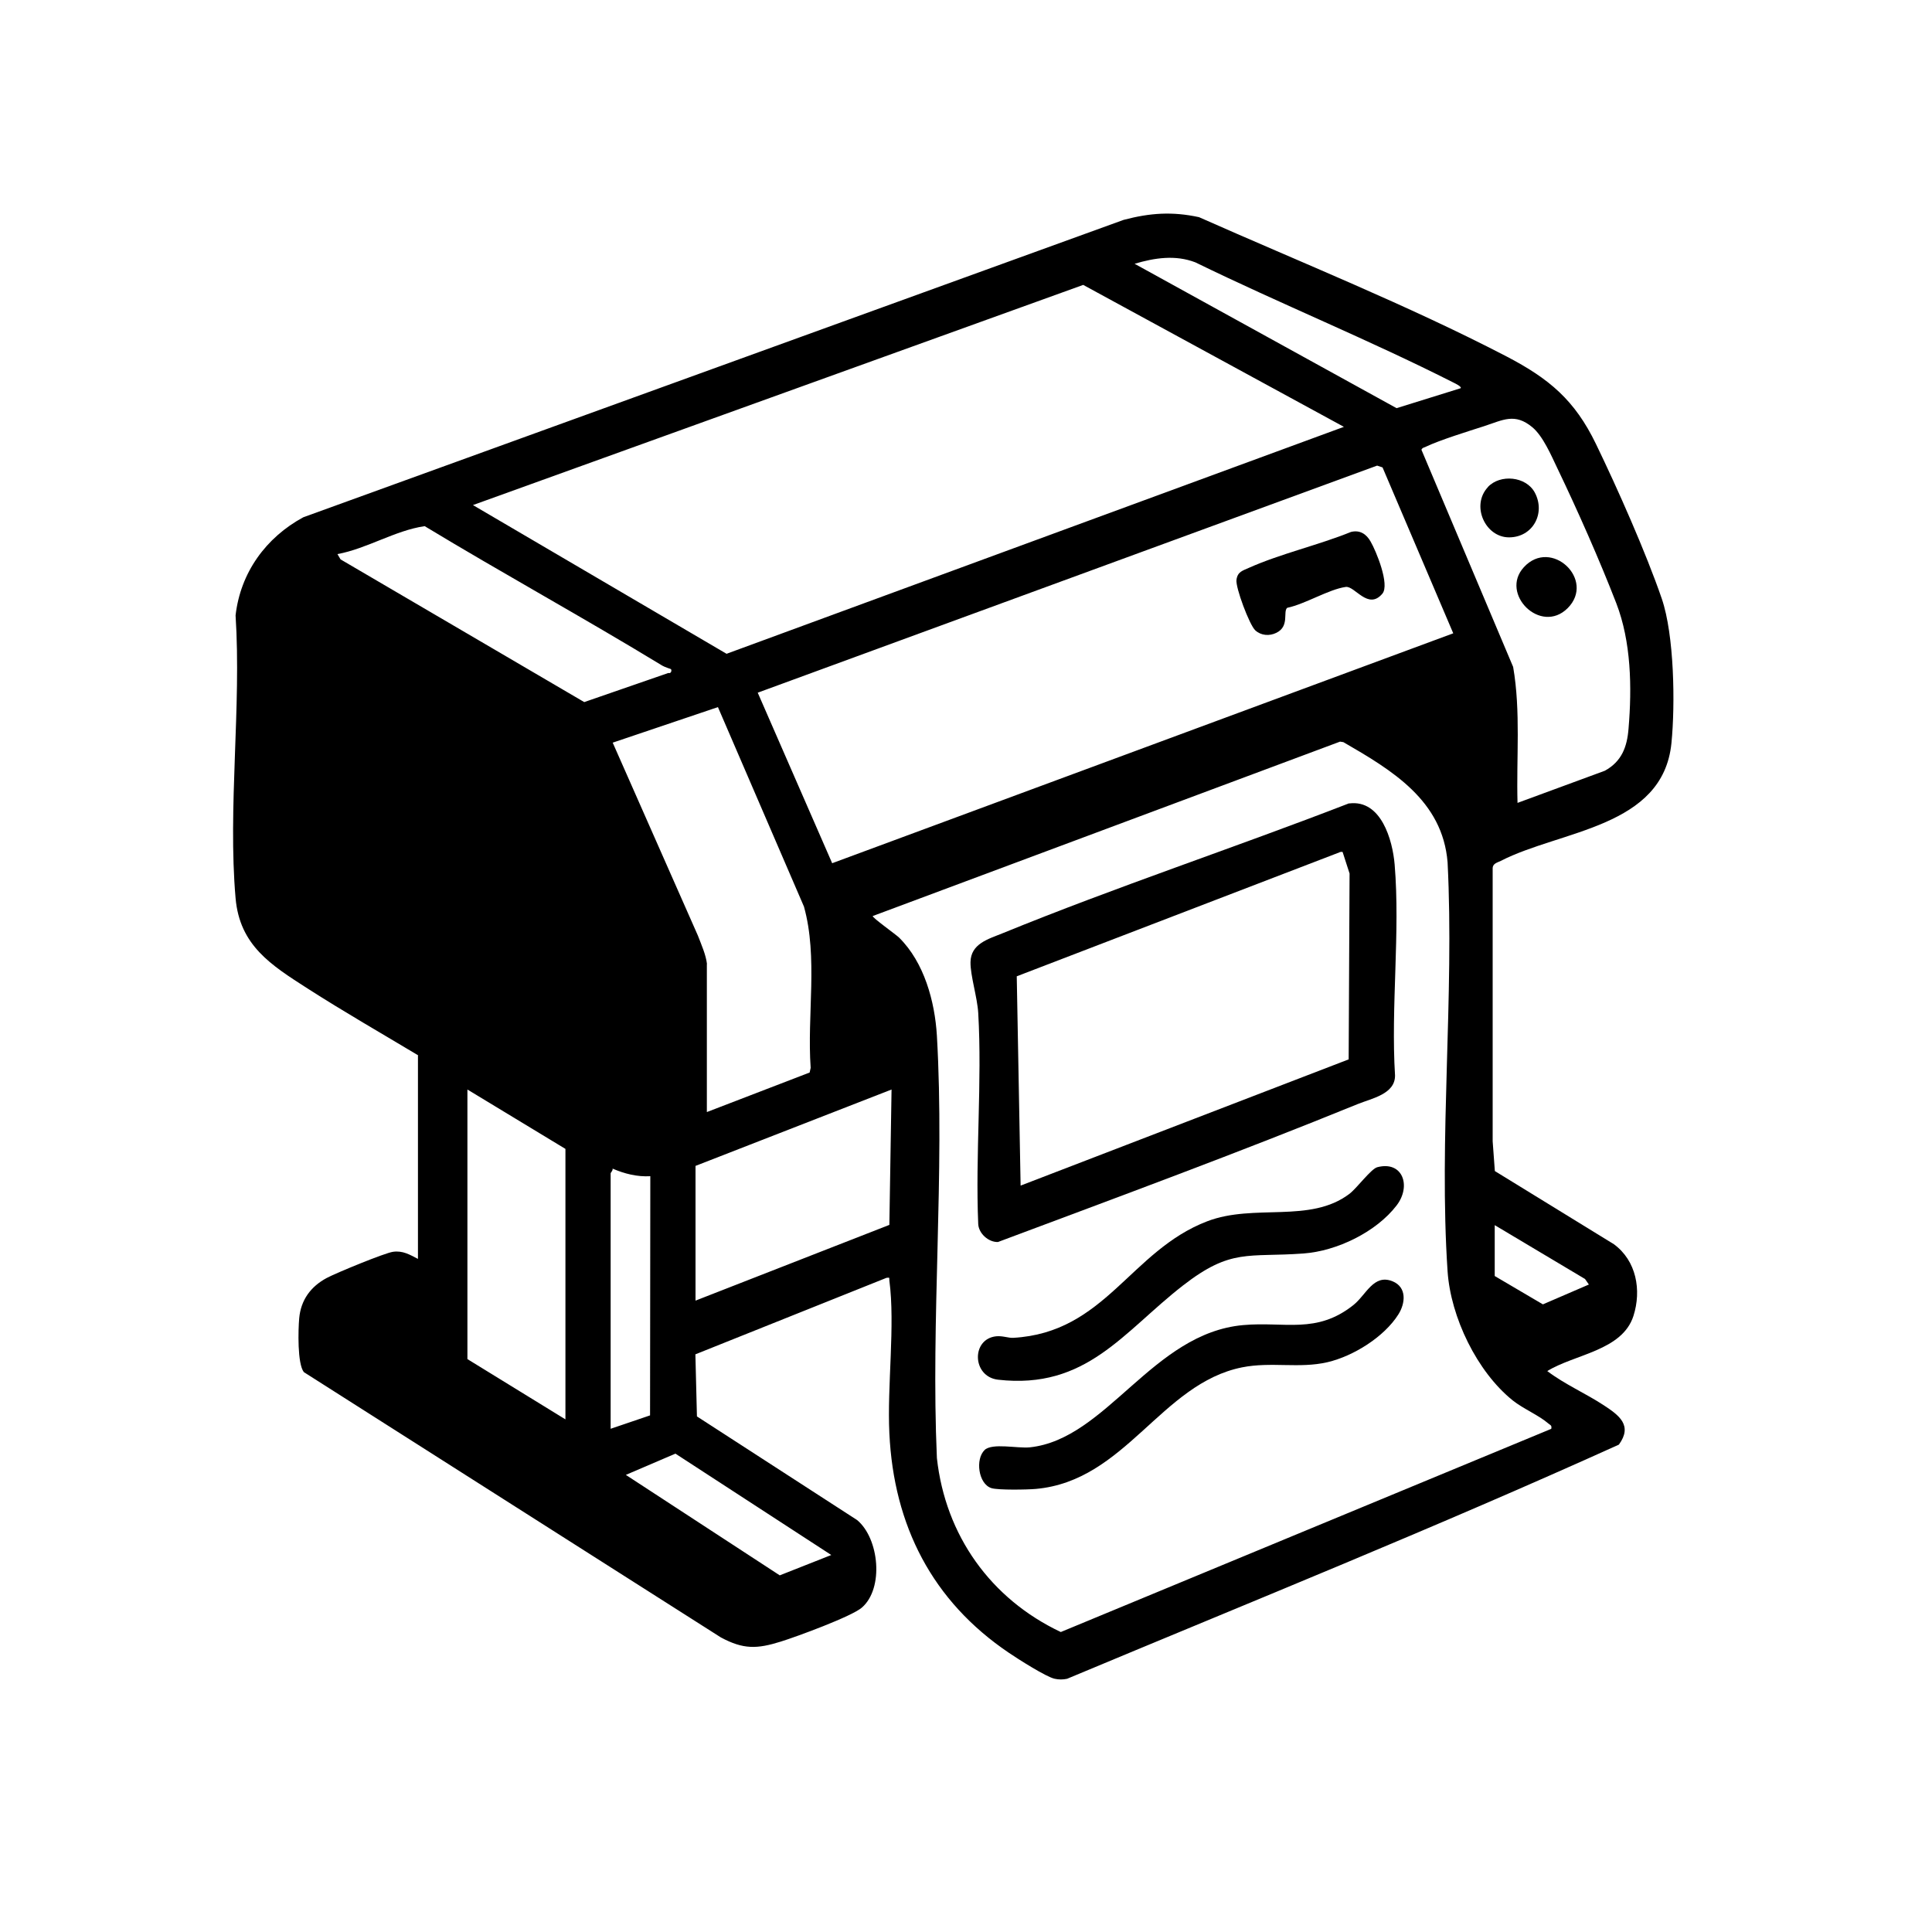 <?xml version="1.0" encoding="UTF-8"?>
<svg id="_Слой_1" data-name="Слой 1" xmlns="http://www.w3.org/2000/svg" viewBox="0 0 150 150">
  <path d="M32.49,81.95c-2.87-1.72-5.8-3.4-8.62-5.21s-5.26-3.33-5.58-7.01c-.61-7,.46-14.86,0-21.95.38-3.33,2.36-6.05,5.26-7.62l63.69-23.09c2.05-.54,3.77-.66,5.85-.21,7.86,3.49,16.25,6.85,23.87,10.81,3.32,1.73,5.3,3.39,6.95,6.8,1.67,3.45,3.88,8.43,5.11,12.01.97,2.83,1.05,8.19.75,11.22-.66,6.57-8.6,6.75-13.25,9.14-.26.13-.6.19-.63.54v21.23s.17,2.31.17,2.31l9.24,5.68c1.75,1.28,2.16,3.57,1.52,5.57-.87,2.7-4.57,2.97-6.69,4.28,1.36,1.03,2.96,1.72,4.38,2.65,1.19.78,2.27,1.56,1.18,3.06-14.1,6.38-28.54,12.2-42.84,18.18-.32.07-.64.07-.96,0-.65-.13-2.89-1.56-3.55-2.01-5.96-4.02-8.95-9.88-9.29-17.05-.18-3.67.46-8.4,0-11.86-.03-.2.08-.25-.22-.21l-14.84,5.94.12,4.82,12.44,8.05c1.71,1.43,2.09,5.29.37,6.79-.79.69-5.07,2.26-6.29,2.64-1.85.58-2.91.62-4.66-.32l-32.38-20.6c-.51-.66-.44-3.27-.36-4.18.13-1.42.89-2.46,2.14-3.13.71-.38,4.49-1.94,5.14-2.03.76-.11,1.3.22,1.94.55v-15.8ZM113.41,30.14c.09-.12-.43-.37-.53-.42-6.57-3.33-13.45-6.12-20.07-9.35-1.56-.6-3.17-.35-4.72.11l20.34,11.21,4.98-1.55ZM36.73,39.22l19.68,11.54,47.93-17.62-20.24-11.02-47.37,17.09ZM117.81,62.34l6.79-2.5c1.31-.72,1.73-1.85,1.84-3.28.27-3.22.2-6.74-.95-9.72-1.31-3.38-3.01-7.22-4.58-10.49-.47-.98-1.11-2.49-1.94-3.18-1.36-1.13-2.28-.56-3.72-.09-1.24.4-3.45,1.08-4.54,1.6-.13.06-.29.08-.35.24l7.12,16.86c.6,3.48.24,7.05.34,10.57ZM112.83,49.17l-5.49-12.88-.42-.14-48.09,17.63,5.78,13.24,48.22-17.85ZM52.1,51.95s-.5-.16-.68-.27c-6.09-3.71-12.35-7.14-18.45-10.83-2.31.34-4.46,1.74-6.77,2.17l.24.41,18.92,11.08,6.53-2.26c.23.07.28-.22.2-.3ZM54.88,74.85v11.49l7.98-3.07.08-.36c-.29-4.1.58-8.57-.52-12.52l-6.68-15.49-8.17,2.76,6.61,14.97c.26.68.63,1.5.71,2.22ZM120.44,110.92c.06-.27-.09-.28-.24-.41-.71-.62-1.95-1.14-2.75-1.78-2.78-2.23-4.82-6.47-5.06-10.02-.69-10.31.53-21.37,0-31.76-.39-4.81-4.32-7.15-8.09-9.33l-.26-.04-36.28,13.54c-.08.1,1.85,1.47,2.05,1.68,1.94,1.92,2.77,4.94,2.93,7.61.62,10.71-.48,22.01,0,32.79.66,6.01,4.18,10.94,9.62,13.51l38.09-15.78ZM43.9,110.2v-21l-7.61-4.61v20.93l7.61,4.68ZM69.22,84.59l-15.22,5.93v10.46s15.05-5.88,15.05-5.88l.17-10.51ZM47.41,91.1v19.83l3.06-1.04.02-18.57c-1.01.06-2.01-.19-2.93-.59.04.15-.14.29-.15.37ZM116.05,99.07l3.74,2.2,3.57-1.54-.3-.43-7.01-4.18v3.95ZM64.54,120.73l-12.1-7.87-3.85,1.65,11.95,7.8,4-1.58Z"/>
  <path d="M104.75,62.38c2.48-.32,3.37,2.84,3.53,4.74.44,5.27-.3,11.06.03,16.38.01,1.44-1.78,1.77-2.9,2.22-9.22,3.76-18.61,7.22-27.93,10.71-.73.02-1.48-.65-1.53-1.38-.23-5.39.31-11.04,0-16.4-.07-1.21-.62-2.93-.6-3.95.02-1.43,1.38-1.79,2.46-2.23,8.86-3.62,18-6.64,26.93-10.1ZM104.01,66.17l-25.07,9.63.3,16.25,25.47-9.8.07-14.43-.54-1.67c-.08-.03-.16,0-.24.01Z"/>
  <path d="M106.94,90.62c1.96-.51,2.65,1.45,1.5,2.96-1.59,2.08-4.65,3.55-7.23,3.74-4.33.32-5.61-.43-9.37,2.49-4.63,3.6-7.49,8.09-14.35,7.31-2.02-.23-2.1-3.16-.15-3.37.5-.05.96.14,1.32.12,7.16-.4,9.09-6.76,15.07-9.05,3.66-1.4,7.98.19,11.04-2.13.58-.44,1.68-1.95,2.17-2.07Z"/>
  <path d="M76.44,112.58c.61-.57,2.55-.11,3.52-.21,5.96-.63,9.52-8.86,16.56-9.49,3.23-.29,5.69.72,8.55-1.55,1-.79,1.57-2.45,3.05-1.85,1.12.46,1,1.7.45,2.57-1.11,1.76-3.5,3.24-5.5,3.71-2.19.51-4.37-.05-6.63.4-6.3,1.26-9.05,8.82-16.02,9.44-.66.06-2.9.1-3.44-.06-1.03-.32-1.27-2.28-.53-2.96Z"/>
  <path d="M104.89,41.3c.69-.17,1.19.16,1.52.74.44.75,1.5,3.35.92,4.05-1.11,1.32-2.14-.62-2.85-.52-1.33.19-3.14,1.33-4.54,1.62-.35.29.2,1.43-.84,1.94-.54.27-1.19.22-1.64-.19s-1.55-3.34-1.46-3.93c.09-.63.48-.7.98-.93,2.44-1.09,5.4-1.76,7.91-2.78Z"/>
  <path d="M121.71,47.22c-2.09,2.08-5.29-1.12-3.4-3.18,2.12-2.31,5.6.98,3.4,3.18Z"/>
  <path d="M115.52,37.81c.96-1.02,2.96-.83,3.64.43.86,1.61-.15,3.48-2,3.48s-2.98-2.48-1.63-3.91Z"/>
</svg>